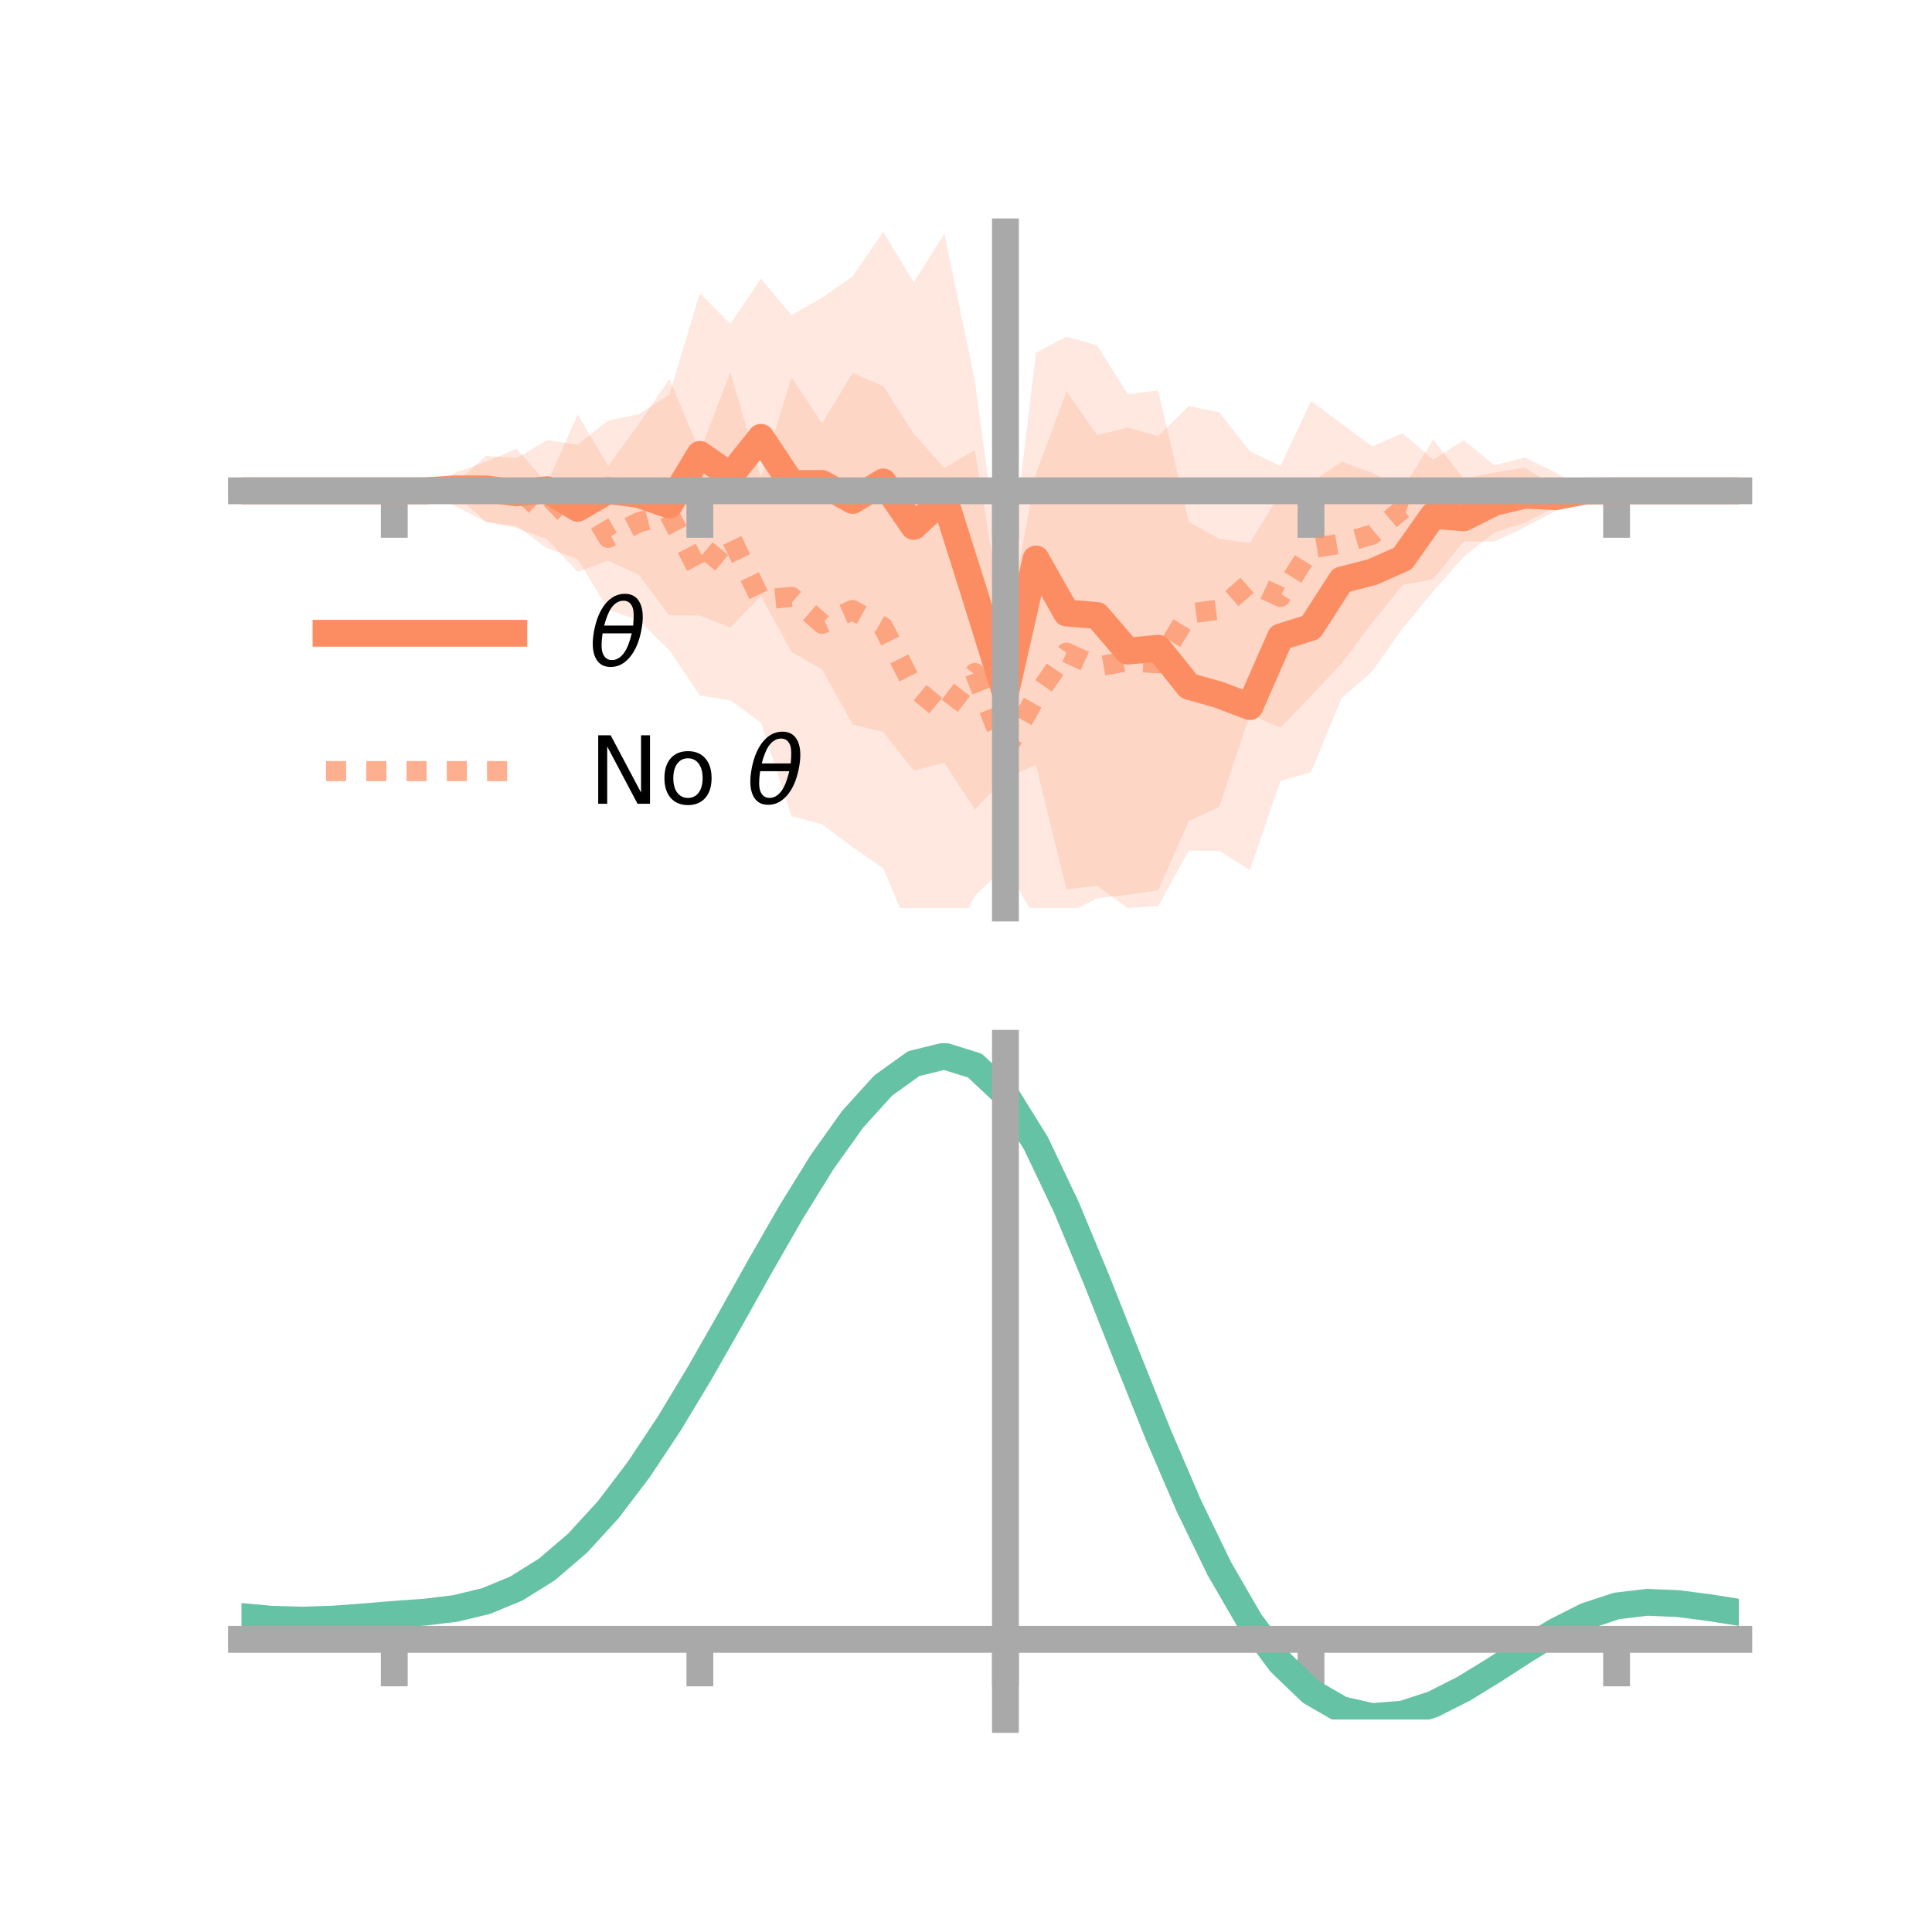 <?xml version="1.0" encoding="utf-8" standalone="no"?>
<!DOCTYPE svg PUBLIC "-//W3C//DTD SVG 1.1//EN"
  "http://www.w3.org/Graphics/SVG/1.1/DTD/svg11.dtd">
<!-- Created with matplotlib (https://matplotlib.org/) -->
<svg height="144pt" version="1.1" viewBox="0 0 144 144" width="144pt" xmlns="http://www.w3.org/2000/svg" xmlns:xlink="http://www.w3.org/1999/xlink">
 <defs>
  <style type="text/css">*{stroke-linecap:butt;stroke-linejoin:round;}</style>
 </defs>
 <g id="figure_1">
  <g id="patch_1">
   <path d="M 0 144 
L 144 144 
L 144 0 
L 0 0 
z
" style="fill:none;"/>
  </g>
  <g id="axes_1">
   <g id="patch_2">
    <path d="M 18 67.68 
L 129.6 67.68 
L 129.6 17.28 
L 18 17.28 
z
" style="fill:none;"/>
   </g>
   <g id="PolyCollection_1">
    <path clip-path="url(#pd77f3510f3)" d="M 18 36.583 
L 18 36.583 
L 20.278 36.583 
L 22.555 36.583 
L 24.833 36.583 
L 27.11 36.583 
L 29.388 36.583 
L 31.665 36.583 
L 33.943 36.019 
L 36.22 33.98 
L 38.498 34.136 
L 40.776 32.811 
L 43.053 33.145 
L 45.331 31.344 
L 47.608 30.873 
L 49.886 29.419 
L 52.163 21.857 
L 54.441 24.138 
L 56.718 20.77 
L 58.996 23.49 
L 61.273 22.183 
L 63.551 20.606 
L 65.829 17.28 
L 68.106 21.039 
L 70.384 17.416 
L 72.661 28.349 
L 74.939 45.335 
L 77.216 26.298 
L 79.494 25.095 
L 81.771 25.74 
L 84.049 29.381 
L 86.327 29.098 
L 88.604 38.899 
L 90.882 40.169 
L 93.159 40.479 
L 95.437 36.747 
L 97.714 35.959 
L 99.992 34.418 
L 102.269 35.233 
L 104.547 36.436 
L 106.824 32.757 
L 109.102 35.695 
L 111.38 35.21 
L 113.657 34.865 
L 115.935 36.27 
L 118.212 36.522 
L 120.49 36.583 
L 122.767 36.583 
L 125.045 36.583 
L 127.322 36.583 
L 129.6 36.583 
L 129.6 36.583 
L 129.6 36.583 
L 127.322 36.583 
L 125.045 36.583 
L 122.767 36.583 
L 120.49 36.583 
L 118.212 36.666 
L 115.935 37.767 
L 113.657 38.955 
L 111.38 39.69 
L 109.102 41.492 
L 106.824 44.076 
L 104.547 46.835 
L 102.269 50.055 
L 99.992 52.036 
L 97.714 57.559 
L 95.437 58.211 
L 93.159 64.853 
L 90.882 63.425 
L 88.604 63.396 
L 86.327 67.531 
L 84.049 67.68 
L 81.771 66.011 
L 79.494 66.282 
L 77.216 57.029 
L 74.939 57.98 
L 72.661 60.326 
L 70.384 56.852 
L 68.106 57.433 
L 65.829 54.561 
L 63.551 53.996 
L 61.273 49.89 
L 58.996 48.586 
L 56.718 44.42 
L 54.441 46.771 
L 52.163 45.88 
L 49.886 45.861 
L 47.608 42.84 
L 45.331 41.782 
L 43.053 42.623 
L 40.776 40.18 
L 38.498 39.346 
L 36.22 38.893 
L 33.943 36.854 
L 31.665 36.583 
L 29.388 36.583 
L 27.11 36.583 
L 24.833 36.583 
L 22.555 36.583 
L 20.278 36.583 
L 18 36.583 
z
" style="fill:#fc8d62;fill-opacity:0.2;"/>
   </g>
   <g id="PolyCollection_2">
    <path clip-path="url(#pd77f3510f3)" d="M 18 36.583 
L 18 36.583 
L 20.278 36.583 
L 22.555 36.583 
L 24.833 36.583 
L 27.11 36.583 
L 29.388 36.583 
L 31.665 36.457 
L 33.943 35.219 
L 36.22 34.423 
L 38.498 33.451 
L 40.776 36.04 
L 43.053 30.889 
L 45.331 34.733 
L 47.608 31.618 
L 49.886 28.239 
L 52.163 33.651 
L 54.441 27.765 
L 56.718 35.556 
L 58.996 28.136 
L 61.273 31.545 
L 63.551 27.793 
L 65.829 28.773 
L 68.106 32.332 
L 70.384 34.881 
L 72.661 33.558 
L 74.939 47.427 
L 77.216 35.341 
L 79.494 29.175 
L 81.771 32.428 
L 84.049 31.871 
L 86.327 32.519 
L 88.604 30.27 
L 90.882 30.733 
L 93.159 33.63 
L 95.437 34.735 
L 97.714 29.893 
L 99.992 31.571 
L 102.269 33.272 
L 104.547 32.294 
L 106.824 34.262 
L 109.102 32.809 
L 111.38 34.668 
L 113.657 34.104 
L 115.935 35.217 
L 118.212 36.576 
L 120.49 36.583 
L 122.767 36.583 
L 125.045 36.583 
L 127.322 36.583 
L 129.6 36.583 
L 129.6 36.583 
L 129.6 36.583 
L 127.322 36.583 
L 125.045 36.583 
L 122.767 36.583 
L 120.49 36.584 
L 118.212 36.589 
L 115.935 38.09 
L 113.657 39.292 
L 111.38 40.37 
L 109.102 40.355 
L 106.824 43.167 
L 104.547 43.594 
L 102.269 46.43 
L 99.992 49.445 
L 97.714 51.864 
L 95.437 54.237 
L 93.159 53.242 
L 90.882 60.135 
L 88.604 61.196 
L 86.327 66.357 
L 84.049 66.687 
L 81.771 66.952 
L 79.494 68.117 
L 77.216 68.526 
L 74.939 64.57 
L 72.661 66.765 
L 70.384 71.373 
L 68.106 70.143 
L 65.829 64.703 
L 63.551 63.154 
L 61.273 61.433 
L 58.996 60.839 
L 56.718 53.858 
L 54.441 52.209 
L 52.163 51.832 
L 49.886 48.45 
L 47.608 46.242 
L 45.331 45.442 
L 43.053 41.657 
L 40.776 40.863 
L 38.498 39.197 
L 36.22 38.904 
L 33.943 37.724 
L 31.665 36.752 
L 29.388 36.583 
L 27.11 36.583 
L 24.833 36.583 
L 22.555 36.583 
L 20.278 36.583 
L 18 36.583 
z
" style="fill:#fc8d62;fill-opacity:0.2;"/>
   </g>
   <g id="matplotlib.axis_1">
    <g id="xtick_1">
     <g id="line2d_1">
      <defs>
       <path d="M 0 0 
L 0 3.5 
" id="m17958f5c42" style="stroke:#a9a9a9;stroke-width:2;"/>
      </defs>
      <g>
       <use style="fill:#a9a9a9;stroke:#a9a9a9;stroke-width:2;" x="29.388" xlink:href="#m17958f5c42" y="36.583"/>
      </g>
     </g>
    </g>
    <g id="xtick_2">
     <g id="line2d_2">
      <g>
       <use style="fill:#a9a9a9;stroke:#a9a9a9;stroke-width:2;" x="52.163" xlink:href="#m17958f5c42" y="36.583"/>
      </g>
     </g>
    </g>
    <g id="xtick_3">
     <g id="line2d_3">
      <g>
       <use style="fill:#a9a9a9;stroke:#a9a9a9;stroke-width:2;" x="74.939" xlink:href="#m17958f5c42" y="36.583"/>
      </g>
     </g>
    </g>
    <g id="xtick_4">
     <g id="line2d_4">
      <g>
       <use style="fill:#a9a9a9;stroke:#a9a9a9;stroke-width:2;" x="97.714" xlink:href="#m17958f5c42" y="36.583"/>
      </g>
     </g>
    </g>
    <g id="xtick_5">
     <g id="line2d_5">
      <g>
       <use style="fill:#a9a9a9;stroke:#a9a9a9;stroke-width:2;" x="120.49" xlink:href="#m17958f5c42" y="36.583"/>
      </g>
     </g>
    </g>
   </g>
   <g id="matplotlib.axis_2"/>
   <g id="line2d_6">
    <path clip-path="url(#pd77f3510f3)" d="M 18 36.583 
L 20.278 36.583 
L 22.555 36.583 
L 24.833 36.583 
L 27.11 36.583 
L 29.388 36.583 
L 31.665 36.583 
L 33.943 36.436 
L 36.22 36.437 
L 38.498 36.741 
L 40.776 36.495 
L 43.053 37.884 
L 45.331 36.563 
L 47.608 36.857 
L 49.886 37.64 
L 52.163 33.868 
L 54.441 35.454 
L 56.718 32.595 
L 58.996 36.038 
L 61.273 36.036 
L 63.551 37.301 
L 65.829 35.921 
L 68.106 39.236 
L 70.384 37.134 
L 72.661 44.337 
L 74.939 51.658 
L 77.216 41.664 
L 79.494 45.689 
L 81.771 45.875 
L 84.049 48.531 
L 86.327 48.315 
L 88.604 51.148 
L 90.882 51.797 
L 93.159 52.666 
L 95.437 47.479 
L 97.714 46.759 
L 99.992 43.227 
L 102.269 42.644 
L 104.547 41.636 
L 106.824 38.417 
L 109.102 38.593 
L 111.38 37.45 
L 113.657 36.91 
L 115.935 37.019 
L 118.212 36.594 
L 120.49 36.583 
L 122.767 36.583 
L 125.045 36.583 
L 127.322 36.583 
L 129.6 36.583 
" style="fill:none;stroke:#fc8d62;stroke-linecap:square;stroke-width:2;"/>
   </g>
   <g id="line2d_7">
    <path clip-path="url(#pd77f3510f3)" d="M 18 36.583 
L 20.278 36.583 
L 22.555 36.583 
L 24.833 36.583 
L 27.11 36.583 
L 29.388 36.583 
L 31.665 36.604 
L 33.943 36.472 
L 36.22 36.663 
L 38.498 36.324 
L 40.776 38.451 
L 43.053 36.273 
L 45.331 40.087 
L 47.608 38.93 
L 49.886 38.344 
L 52.163 42.742 
L 54.441 39.987 
L 56.718 44.707 
L 58.996 44.488 
L 61.273 46.489 
L 63.551 45.473 
L 65.829 46.738 
L 68.106 51.237 
L 70.384 53.127 
L 72.661 50.161 
L 74.939 55.998 
L 77.216 51.933 
L 79.494 48.646 
L 81.771 49.69 
L 84.049 49.279 
L 86.327 49.438 
L 88.604 45.733 
L 90.882 45.434 
L 93.159 43.436 
L 95.437 44.486 
L 97.714 40.879 
L 99.992 40.508 
L 102.269 39.851 
L 104.547 37.944 
L 106.824 38.714 
L 109.102 36.582 
L 111.38 37.519 
L 113.657 36.698 
L 115.935 36.653 
L 118.212 36.582 
L 120.49 36.583 
L 122.767 36.583 
L 125.045 36.583 
L 127.322 36.583 
L 129.6 36.583 
" style="fill:none;stroke:#fc8d62;stroke-dasharray:1.5,1.5;stroke-dashoffset:0;stroke-opacity:0.7;stroke-width:1.5;"/>
   </g>
   <g id="patch_3">
    <path d="M 74.939 67.68 
L 74.939 17.28 
" style="fill:none;stroke:#a9a9a9;stroke-linecap:square;stroke-linejoin:miter;stroke-width:2;"/>
   </g>
   <g id="patch_4">
    <path d="M 129.6 67.68 
L 129.6 17.28 
" style="fill:none;"/>
   </g>
   <g id="patch_5">
    <path d="M 18 36.583 
L 129.6 36.583 
" style="fill:none;stroke:#a9a9a9;stroke-linecap:square;stroke-linejoin:miter;stroke-width:2;"/>
   </g>
   <g id="patch_6">
    <path d="M 18 17.28 
L 129.6 17.28 
" style="fill:none;"/>
   </g>
   <g id="legend_1">
    <g id="line2d_8">
     <path d="M 24.3 47.2 
L 38.3 47.2 
" style="fill:none;stroke:#fc8d62;stroke-linecap:square;stroke-width:2;"/>
    </g>
    <g id="line2d_9"/>
    <g id="text_1">
     <!-- $\theta$ -->
     <g transform="translate(43.9 49.65)scale(0.07 -0.07)">
      <defs>
       <path d="M 45.516 34.672 
L 14.453 34.672 
Q 12.359 20.062 14.5 13.875 
Q 17.188 6.25 24.469 6.25 
Q 31.781 6.25 37.359 13.922 
Q 42.234 20.656 45.516 34.672 
z
M 47.016 42.969 
Q 48.344 56.844 46.625 61.719 
Q 43.953 69.438 36.766 69.438 
Q 29.297 69.438 23.828 61.812 
Q 19.531 55.672 16.156 42.969 
z
M 38.188 76.766 
Q 49.906 76.766 54.594 66.406 
Q 59.281 56.109 55.719 37.844 
Q 52.203 19.625 43.453 9.281 
Q 34.766 -1.125 23.047 -1.125 
Q 11.281 -1.125 6.641 9.281 
Q 2 19.625 5.516 37.844 
Q 9.078 56.109 17.719 66.406 
Q 26.422 76.766 38.188 76.766 
z
" id="DejaVuSans-Oblique-952"/>
      </defs>
      <use transform="translate(0 0.234)" xlink:href="#DejaVuSans-Oblique-952"/>
     </g>
    </g>
    <g id="line2d_10">
     <path d="M 24.3 57.474 
L 38.3 57.474 
" style="fill:none;stroke:#fc8d62;stroke-dasharray:1.5,1.5;stroke-dashoffset:0;stroke-opacity:0.7;stroke-width:1.5;"/>
    </g>
    <g id="line2d_11"/>
    <g id="text_2">
     <!-- No $\theta$ -->
     <g transform="translate(43.9 59.924)scale(0.07 -0.07)">
      <defs>
       <path d="M 9.812 72.906 
L 23.094 72.906 
L 55.422 11.922 
L 55.422 72.906 
L 64.984 72.906 
L 64.984 0 
L 51.703 0 
L 19.391 60.984 
L 19.391 0 
L 9.812 0 
z
" id="DejaVuSans-78"/>
       <path d="M 30.609 48.391 
Q 23.391 48.391 19.188 42.75 
Q 14.984 37.109 14.984 27.297 
Q 14.984 17.484 19.156 11.844 
Q 23.344 6.203 30.609 6.203 
Q 37.797 6.203 41.984 11.859 
Q 46.188 17.531 46.188 27.297 
Q 46.188 37.016 41.984 42.703 
Q 37.797 48.391 30.609 48.391 
z
M 30.609 56 
Q 42.328 56 49.016 48.375 
Q 55.719 40.766 55.719 27.297 
Q 55.719 13.875 49.016 6.219 
Q 42.328 -1.422 30.609 -1.422 
Q 18.844 -1.422 12.172 6.219 
Q 5.516 13.875 5.516 27.297 
Q 5.516 40.766 12.172 48.375 
Q 18.844 56 30.609 56 
z
" id="DejaVuSans-111"/>
       <path id="DejaVuSans-32"/>
      </defs>
      <use transform="translate(0 0.234)" xlink:href="#DejaVuSans-78"/>
      <use transform="translate(74.805 0.234)" xlink:href="#DejaVuSans-111"/>
      <use transform="translate(135.986 0.234)" xlink:href="#DejaVuSans-32"/>
      <use transform="translate(167.773 0.234)" xlink:href="#DejaVuSans-Oblique-952"/>
     </g>
    </g>
   </g>
  </g>
  <g id="axes_2">
   <g id="patch_7">
    <path d="M 18 128.16 
L 129.6 128.16 
L 129.6 77.76 
L 18 77.76 
z
" style="fill:none;"/>
   </g>
   <g id="PolyCollection_3">
    <path clip-path="url(#p8c386d4451)" d="M 18 120.528 
L 18 120.446 
L 20.278 120.66 
L 22.555 120.724 
L 24.833 120.644 
L 27.11 120.467 
L 29.388 120.271 
L 31.665 120.103 
L 33.943 119.823 
L 36.22 119.269 
L 38.498 118.315 
L 40.776 116.867 
L 43.053 114.875 
L 45.331 112.33 
L 47.608 109.265 
L 49.886 105.747 
L 52.163 101.877 
L 54.441 97.784 
L 56.718 93.625 
L 58.996 89.572 
L 61.273 85.815 
L 63.551 82.554 
L 65.829 79.99 
L 68.106 78.327 
L 70.384 77.76 
L 72.661 78.479 
L 74.939 80.65 
L 77.216 84.365 
L 79.494 89.225 
L 81.771 94.784 
L 84.049 100.628 
L 86.327 106.393 
L 88.604 111.779 
L 90.882 116.553 
L 93.159 120.549 
L 95.437 123.668 
L 97.714 125.878 
L 99.992 127.205 
L 102.269 127.725 
L 104.547 127.552 
L 106.824 126.822 
L 109.102 125.689 
L 111.38 124.316 
L 113.657 122.865 
L 115.935 121.496 
L 118.212 120.361 
L 120.49 119.611 
L 122.767 119.344 
L 125.045 119.442 
L 127.322 119.746 
L 129.6 120.117 
L 129.6 120.225 
L 129.6 120.225 
L 127.322 119.881 
L 125.045 119.597 
L 122.767 119.51 
L 120.49 119.783 
L 118.212 120.543 
L 115.935 121.706 
L 113.657 123.12 
L 111.38 124.623 
L 109.102 126.045 
L 106.824 127.216 
L 104.547 127.972 
L 102.269 128.16 
L 99.992 127.651 
L 97.714 126.346 
L 95.437 124.185 
L 93.159 121.152 
L 90.882 117.279 
L 88.604 112.658 
L 86.327 107.443 
L 84.049 101.856 
L 81.771 96.188 
L 79.494 90.791 
L 77.216 86.071 
L 74.939 82.465 
L 72.661 80.362 
L 70.384 79.671 
L 68.106 80.221 
L 65.829 81.827 
L 63.551 84.293 
L 61.273 87.424 
L 58.996 91.021 
L 56.718 94.896 
L 54.441 98.866 
L 52.163 102.766 
L 49.886 106.451 
L 47.608 109.801 
L 45.331 112.723 
L 43.053 115.155 
L 40.776 117.069 
L 38.498 118.472 
L 36.22 119.405 
L 33.943 119.947 
L 31.665 120.217 
L 29.388 120.374 
L 27.11 120.556 
L 24.833 120.715 
L 22.555 120.782 
L 20.278 120.722 
L 18 120.528 
z
" style="fill:#66c2a5;fill-opacity:0.2;"/>
   </g>
   <g id="matplotlib.axis_3">
    <g id="xtick_6">
     <g id="line2d_12">
      <g>
       <use style="fill:#a9a9a9;stroke:#a9a9a9;stroke-width:2;" x="29.388" xlink:href="#m17958f5c42" y="122.187"/>
      </g>
     </g>
    </g>
    <g id="xtick_7">
     <g id="line2d_13">
      <g>
       <use style="fill:#a9a9a9;stroke:#a9a9a9;stroke-width:2;" x="52.163" xlink:href="#m17958f5c42" y="122.187"/>
      </g>
     </g>
    </g>
    <g id="xtick_8">
     <g id="line2d_14">
      <g>
       <use style="fill:#a9a9a9;stroke:#a9a9a9;stroke-width:2;" x="74.939" xlink:href="#m17958f5c42" y="122.187"/>
      </g>
     </g>
    </g>
    <g id="xtick_9">
     <g id="line2d_15">
      <g>
       <use style="fill:#a9a9a9;stroke:#a9a9a9;stroke-width:2;" x="97.714" xlink:href="#m17958f5c42" y="122.187"/>
      </g>
     </g>
    </g>
    <g id="xtick_10">
     <g id="line2d_16">
      <g>
       <use style="fill:#a9a9a9;stroke:#a9a9a9;stroke-width:2;" x="120.49" xlink:href="#m17958f5c42" y="122.187"/>
      </g>
     </g>
    </g>
   </g>
   <g id="matplotlib.axis_4"/>
   <g id="line2d_17">
    <path clip-path="url(#p8c386d4451)" d="M 18 120.487 
L 20.278 120.691 
L 22.555 120.753 
L 24.833 120.679 
L 27.11 120.511 
L 29.388 120.322 
L 31.665 120.16 
L 33.943 119.885 
L 36.22 119.337 
L 38.498 118.393 
L 40.776 116.968 
L 43.053 115.015 
L 45.331 112.527 
L 47.608 109.533 
L 49.886 106.099 
L 52.163 102.321 
L 54.441 98.325 
L 56.718 94.26 
L 58.996 90.296 
L 61.273 86.619 
L 63.551 83.423 
L 65.829 80.908 
L 68.106 79.274 
L 70.384 78.715 
L 72.661 79.421 
L 74.939 81.558 
L 77.216 85.218 
L 79.494 90.008 
L 81.771 95.486 
L 84.049 101.242 
L 86.327 106.918 
L 88.604 112.219 
L 90.882 116.916 
L 93.159 120.85 
L 95.437 123.926 
L 97.714 126.112 
L 99.992 127.428 
L 102.269 127.943 
L 104.547 127.762 
L 106.824 127.019 
L 109.102 125.867 
L 111.38 124.469 
L 113.657 122.993 
L 115.935 121.601 
L 118.212 120.452 
L 120.49 119.697 
L 122.767 119.427 
L 125.045 119.52 
L 127.322 119.813 
L 129.6 120.171 
" style="fill:none;stroke:#66c2a5;stroke-linecap:square;stroke-width:2;"/>
   </g>
   <g id="patch_8">
    <path d="M 74.939 128.16 
L 74.939 77.76 
" style="fill:none;stroke:#a9a9a9;stroke-linecap:square;stroke-linejoin:miter;stroke-width:2;"/>
   </g>
   <g id="patch_9">
    <path d="M 129.6 128.16 
L 129.6 77.76 
" style="fill:none;"/>
   </g>
   <g id="patch_10">
    <path d="M 18 122.187 
L 129.6 122.187 
" style="fill:none;stroke:#a9a9a9;stroke-linecap:square;stroke-linejoin:miter;stroke-width:2;"/>
   </g>
   <g id="patch_11">
    <path d="M 18 77.76 
L 129.6 77.76 
" style="fill:none;"/>
   </g>
  </g>
 </g>
 <defs>
  <clipPath id="pd77f3510f3">
   <rect height="50.4" width="111.6" x="18" y="17.28"/>
  </clipPath>
  <clipPath id="p8c386d4451">
   <rect height="50.4" width="111.6" x="18" y="77.76"/>
  </clipPath>
 </defs>
</svg>
